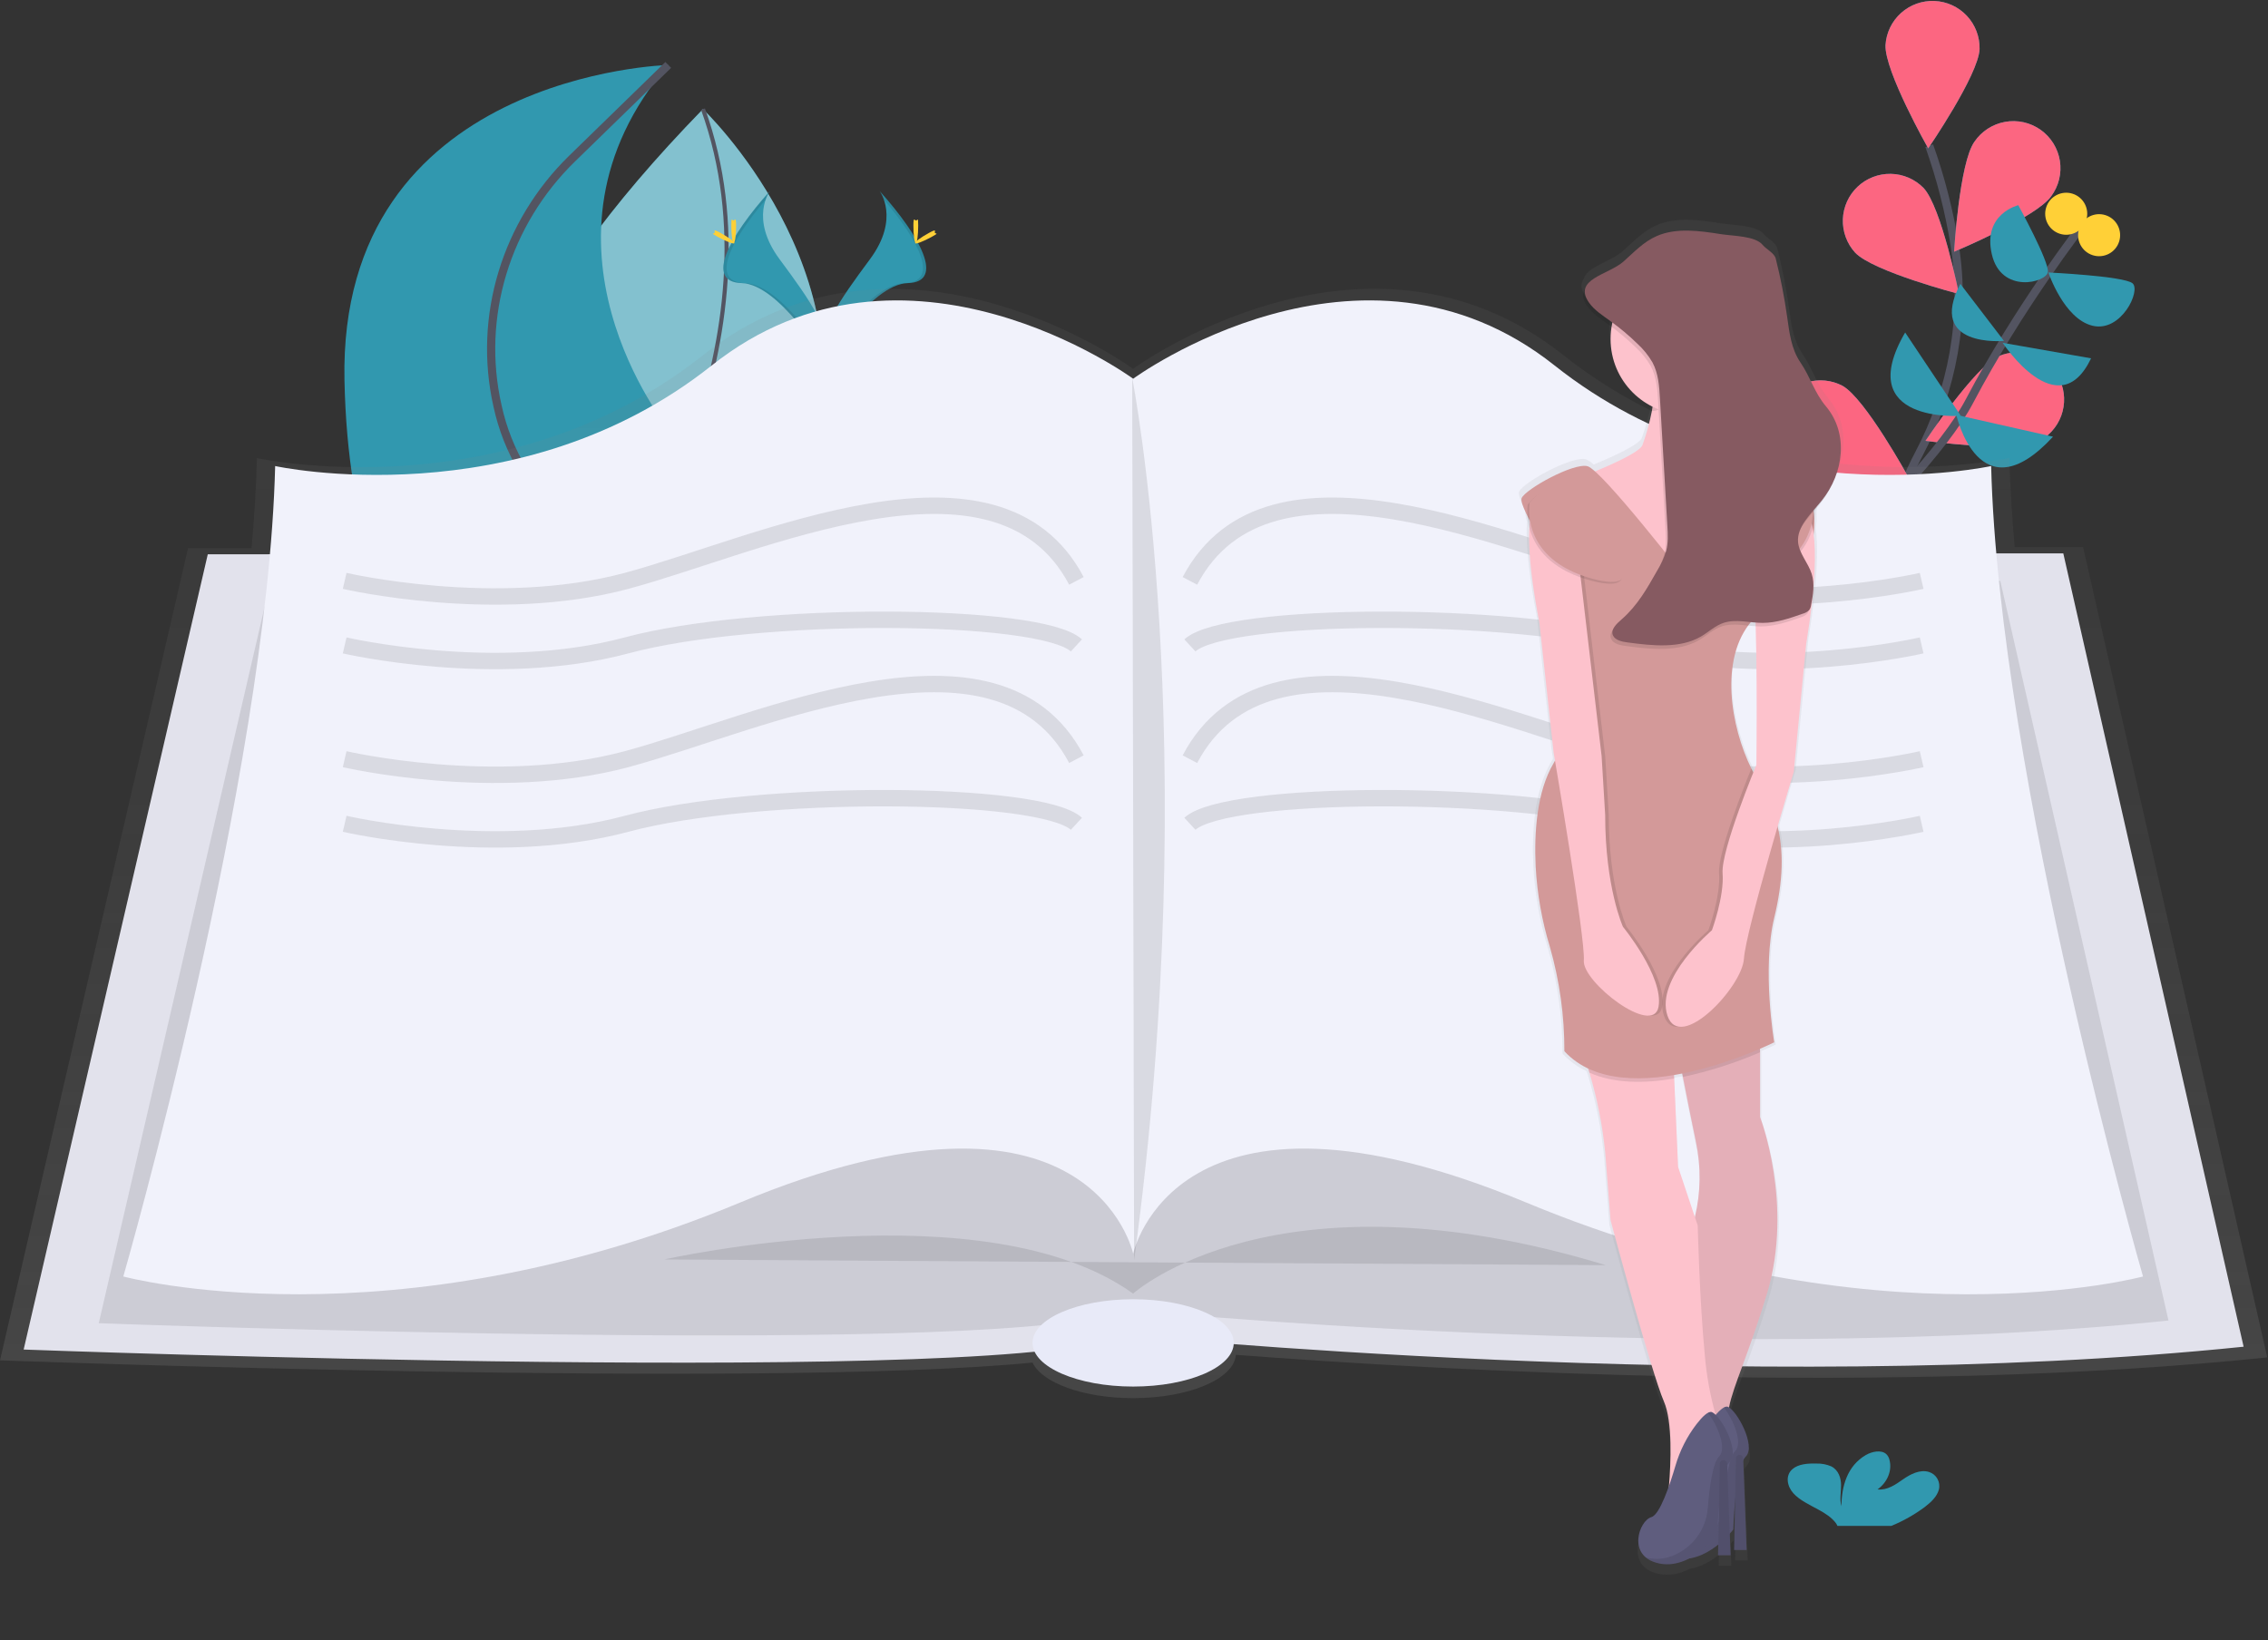 <svg width="553" height="400" viewBox="0 0 553 400" fill="none" xmlns="http://www.w3.org/2000/svg">
<rect x="0" y="0" width="553" height="400" fill="#333333" stroke="none"/>
<g clip-path="url(#clip0)">
<path d="M150.853 142.14C150.853 142.14 75.432 125.276 171.398 26.608C171.398 26.608 212.763 65.816 197.591 114.552C191.491 134.148 171.859 146.245 151.971 142.37L150.853 142.14Z" fill="#3198AF"/>
<path opacity="0.4" d="M150.853 142.14C149.198 141.77 77.041 123.61 171.398 26.608C171.398 26.608 212.763 65.816 197.591 114.552C191.491 134.148 171.859 146.245 151.971 142.37L150.853 142.14Z" fill="white"/>
<path d="M151.853 142.703C151.853 142.703 191.691 82.69 171.408 26.613" stroke="#535461" stroke-miterlimit="10"/>
<path d="M461.126 200.415C461.126 200.415 448.126 148.075 467.825 110.81C476.098 95.171 479.384 77.354 476.621 59.88C475.295 51.591 473.212 43.441 470.398 35.532" stroke="#535461" stroke-width="2" stroke-miterlimit="10"/>
<path d="M482.675 11.974C482.403 18.309 470.147 36.183 470.147 36.183C470.147 36.183 459.465 17.325 459.737 10.99C459.925 7.99 461.282 5.184 463.517 3.173C465.751 1.163 468.685 0.109 471.688 0.238C474.691 0.367 477.524 1.668 479.578 3.863C481.632 6.057 482.744 8.969 482.675 11.974Z" fill="#3198AF"/>
<path d="M500.133 47.87C496.463 53.042 476.457 61.387 476.457 61.387C476.457 61.387 477.738 39.751 481.409 34.579C482.266 33.313 483.368 32.231 484.649 31.397C485.931 30.563 487.366 29.993 488.87 29.721C490.375 29.449 491.919 29.48 493.411 29.812C494.904 30.145 496.315 30.772 497.561 31.657C498.808 32.542 499.865 33.668 500.671 34.967C501.477 36.267 502.016 37.714 502.255 39.224C502.494 40.734 502.429 42.277 502.064 43.762C501.699 45.246 501.04 46.643 500.128 47.87H500.133Z" fill="#3198AF"/>
<path d="M496.735 107.791C490.958 110.4 469.476 107.509 469.476 107.509C469.476 107.509 481.506 89.482 487.283 86.868C490.046 85.682 493.165 85.629 495.968 86.718C498.771 87.807 501.034 89.953 502.272 92.693C503.51 95.433 503.624 98.55 502.588 101.374C501.553 104.197 499.451 106.501 496.735 107.791Z" fill="#3198AF"/>
<path d="M483.956 152.55C478.702 156.097 457.04 156.876 457.04 156.876C457.04 156.876 465.852 137.075 471.106 133.523C473.629 131.883 476.696 131.3 479.646 131.899C482.595 132.498 485.191 134.231 486.876 136.725C488.56 139.219 489.198 142.275 488.652 145.235C488.106 148.194 486.42 150.821 483.956 152.55Z" fill="#3198AF"/>
<path d="M452.325 61.602C456.676 66.216 477.651 71.69 477.651 71.69C477.651 71.69 473.366 50.443 469.014 45.835C466.908 43.688 464.043 42.453 461.036 42.396C458.029 42.339 455.119 43.464 452.933 45.529C450.746 47.595 449.458 50.436 449.344 53.442C449.23 56.447 450.3 59.377 452.325 61.602Z" fill="#3198AF"/>
<path d="M438.044 114.117C443.58 117.192 465.211 116.167 465.211 116.167C465.211 116.167 454.79 97.171 449.249 94.08C446.599 92.68 443.506 92.372 440.631 93.222C437.757 94.072 435.328 96.012 433.865 98.628C432.402 101.244 432.02 104.329 432.801 107.223C433.582 110.117 435.464 112.591 438.044 114.117Z" fill="#3198AF"/>
<path d="M431.17 167.082C436.101 171.065 457.614 173.694 457.614 173.694C457.614 173.694 450.531 153.191 445.599 149.223C443.224 147.381 440.222 146.544 437.236 146.891C434.251 147.238 431.52 148.742 429.631 151.08C427.742 153.418 426.845 156.403 427.133 159.395C427.421 162.387 428.87 165.147 431.17 167.082Z" fill="#3198AF"/>
<path d="M482.675 11.974C482.403 18.309 470.147 36.183 470.147 36.183C470.147 36.183 459.465 17.325 459.737 10.99C459.925 7.99 461.282 5.184 463.517 3.173C465.751 1.163 468.685 0.109 471.688 0.238C474.691 0.367 477.524 1.668 479.578 3.863C481.632 6.057 482.744 8.969 482.675 11.974Z" fill="#FC6681"/>
<path d="M500.133 47.87C496.463 53.042 476.457 61.387 476.457 61.387C476.457 61.387 477.738 39.751 481.409 34.579C482.266 33.313 483.368 32.231 484.649 31.397C485.931 30.563 487.366 29.993 488.87 29.721C490.375 29.449 491.919 29.48 493.411 29.812C494.904 30.145 496.315 30.772 497.561 31.657C498.808 32.542 499.865 33.668 500.671 34.967C501.477 36.267 502.016 37.714 502.255 39.224C502.494 40.734 502.429 42.277 502.064 43.762C501.699 45.246 501.04 46.643 500.128 47.87H500.133Z" fill="#FC6681"/>
<path d="M496.735 107.791C490.958 110.4 469.476 107.509 469.476 107.509C469.476 107.509 481.506 89.482 487.283 86.868C490.046 85.682 493.165 85.629 495.968 86.718C498.771 87.807 501.034 89.953 502.272 92.693C503.51 95.433 503.624 98.55 502.588 101.374C501.553 104.197 499.451 106.501 496.735 107.791Z" fill="#FC6681"/>
<path d="M483.956 152.55C478.702 156.097 457.04 156.876 457.04 156.876C457.04 156.876 465.852 137.075 471.106 133.523C473.629 131.883 476.696 131.3 479.646 131.899C482.595 132.498 485.191 134.231 486.876 136.725C488.56 139.219 489.198 142.275 488.652 145.235C488.106 148.194 486.42 150.821 483.956 152.55Z" fill="#FC6681"/>
<path d="M452.325 61.602C456.676 66.216 477.651 71.69 477.651 71.69C477.651 71.69 473.366 50.443 469.014 45.835C466.908 43.688 464.043 42.453 461.036 42.396C458.029 42.339 455.119 43.464 452.933 45.529C450.746 47.595 449.458 50.436 449.344 53.442C449.23 56.447 450.3 59.377 452.325 61.602Z" fill="#FC6681"/>
<path d="M438.044 114.117C443.58 117.192 465.211 116.167 465.211 116.167C465.211 116.167 454.79 97.171 449.249 94.08C446.599 92.68 443.506 92.372 440.631 93.222C437.757 94.072 435.328 96.012 433.865 98.628C432.402 101.244 432.02 104.329 432.801 107.223C433.582 110.117 435.464 112.591 438.044 114.117Z" fill="#FC6681"/>
<path d="M431.17 167.082C436.101 171.065 457.614 173.694 457.614 173.694C457.614 173.694 450.531 153.191 445.599 149.223C443.224 147.381 440.222 146.544 437.236 146.891C434.251 147.238 431.52 148.742 429.631 151.08C427.742 153.418 426.845 156.403 427.133 159.395C427.421 162.387 428.87 165.147 431.17 167.082Z" fill="#FC6681"/>
<path d="M413.537 166.61C413.537 166.61 468.056 120.924 480.173 97.883C492.291 74.842 507.735 54.995 507.735 54.995" stroke="#535461" stroke-width="2" stroke-miterlimit="10"/>
<path d="M500.584 106.489L477.005 101.169C477.005 101.169 482.562 126.05 500.584 106.489Z" fill="#3198AF"/>
<path d="M464.529 81.081L478.102 101.41C478.102 101.41 451.581 103.337 464.529 81.081Z" fill="#3198AF"/>
<path d="M509.862 87.38L488.303 83.597C488.303 83.597 501.85 104.198 509.862 87.38Z" fill="#3198AF"/>
<path d="M477.979 69.219L488.621 83.131C488.621 83.131 469.783 84.904 477.979 69.219Z" fill="#3198AF"/>
<path d="M499.457 66.446C499.457 66.446 517.833 67.323 519.96 69.076C522.087 70.829 517.223 81.111 510.221 79.435C503.219 77.759 499.457 66.446 499.457 66.446Z" fill="#3198AF"/>
<path d="M492.116 50.038C492.116 50.038 499.616 63.704 499.334 66.303C499.052 68.901 487.908 71.823 485.653 61.971C483.397 52.12 492.116 50.038 492.116 50.038Z" fill="#3198AF"/>
<path d="M516.707 58.899C517.562 56.2 516.067 53.32 513.368 52.465C510.669 51.611 507.788 53.106 506.934 55.804C506.079 58.503 507.574 61.384 510.273 62.239C512.972 63.093 515.853 61.598 516.707 58.899Z" fill="#FFD037"/>
<path d="M508.686 53.671C509.541 50.972 508.045 48.092 505.347 47.237C502.648 46.383 499.767 47.878 498.913 50.577C498.058 53.276 499.553 56.156 502.252 57.011C504.951 57.865 507.831 56.37 508.686 53.671Z" fill="#FFD037"/>
<path d="M168.568 178.338C168.568 178.338 190.609 161.935 162.93 104.526C162.93 104.526 126.024 58.906 162.93 15.849C162.93 15.849 82.454 17.899 83.992 92.737C85.53 167.574 124.23 178.338 124.23 178.338H168.568Z" fill="#3198AF"/>
<path d="M147.983 178.338C147.983 178.338 142.432 138.869 127.567 114.778C124.631 109.905 122.52 104.581 121.318 99.021C116.351 77.169 123.435 54.319 139.484 38.68L162.935 15.834" stroke="#535461" stroke-width="2" stroke-miterlimit="10"/>
<path d="M214.47 46.578C214.47 46.578 219.535 53.201 212.133 63.197C204.731 73.192 198.631 81.65 201.097 87.862C201.097 87.862 212.261 69.296 221.349 69.035C230.437 68.773 224.466 57.743 214.47 46.578Z" fill="#3198AF"/>
<path opacity="0.1" d="M214.47 46.578C214.908 47.218 215.254 47.917 215.495 48.654C224.363 59.07 229.084 68.794 220.565 69.04C212.625 69.266 203.101 83.464 200.82 87.047C200.895 87.323 200.986 87.596 201.092 87.862C201.092 87.862 212.256 69.296 221.344 69.035C230.432 68.773 224.466 57.743 214.47 46.578Z" fill="black"/>
<path d="M223.881 55.016C223.881 57.348 223.62 59.234 223.297 59.234C222.974 59.234 222.713 57.343 222.713 55.016C222.713 52.688 223.041 53.78 223.364 53.78C223.687 53.78 223.881 52.688 223.881 55.016Z" fill="#FFD037"/>
<path d="M227.111 57.799C225.06 58.916 223.282 59.588 223.128 59.306C222.974 59.024 224.507 57.891 226.552 56.774C228.597 55.656 227.792 56.471 227.946 56.774C228.1 57.076 229.156 56.681 227.111 57.799Z" fill="#FFD037"/>
<path d="M187.734 46.578C187.734 46.578 182.669 53.201 190.071 63.197C197.473 73.192 203.573 81.65 201.107 87.862C201.107 87.862 189.943 69.296 180.855 69.035C171.767 68.773 177.728 57.743 187.734 46.578Z" fill="#3198AF"/>
<path opacity="0.1" d="M187.734 46.578C187.296 47.218 186.951 47.917 186.709 48.654C177.841 59.07 173.12 68.794 181.639 69.04C189.579 69.266 199.103 83.464 201.384 87.047C201.309 87.323 201.218 87.596 201.112 87.862C201.112 87.862 189.933 69.291 180.845 69.04C171.757 68.789 177.728 57.743 187.734 46.578Z" fill="black"/>
<path d="M178.313 55.016C178.313 57.348 178.574 59.234 178.897 59.234C179.22 59.234 179.481 57.343 179.481 55.016C179.481 52.688 179.153 53.78 178.83 53.78C178.507 53.78 178.313 52.688 178.313 55.016Z" fill="#FFD037"/>
<path d="M175.083 57.799C177.134 58.916 178.912 59.588 179.066 59.306C179.22 59.024 177.687 57.891 175.642 56.774C173.597 55.656 174.402 56.471 174.248 56.774C174.094 57.076 173.038 56.681 175.083 57.799Z" fill="#FFD037"/>
<path d="M552.822 331.022L507.914 133.431H491.23C490.563 125.88 490.117 118.566 489.948 111.677C489.948 111.677 429.463 124.912 381.229 86.621C332.995 48.331 276.288 89.933 276.288 89.933L276.067 89.774V89.697V89.794C272.131 87.006 217.807 49.777 171.362 86.652C123.148 124.942 62.643 111.707 62.643 111.707C62.474 118.684 62.023 126.06 61.341 133.682H45.861L0 331.734C0 331.734 186.427 338.715 251.756 332.277C254.098 337.229 264.196 340.95 276.293 340.95C289.887 340.95 300.943 336.25 301.328 330.391C352.181 334.261 461.607 340.448 552.822 331.022Z" fill="url(#paint0_linear)"/>
<path d="M50.664 135.168L5.767 329.099C5.767 329.099 252.919 338.357 272.823 325.398C272.823 325.398 426.255 340.904 547.055 328.407L503.086 134.943L50.664 135.168Z" fill="#E2E2EC"/>
<path opacity="0.1" d="M65.939 141.868L24.081 322.672C24.081 322.672 254.508 331.303 273.064 319.222C273.064 319.222 416.111 333.677 528.735 322.026L487.729 141.653L65.939 141.868Z" fill="black"/>
<path d="M485.499 113.65C485.499 113.65 426.254 126.608 379.045 89.118C331.836 51.627 276.293 92.357 276.293 92.357C276.293 92.357 220.754 51.627 173.545 89.118C126.337 126.608 67.092 113.65 67.092 113.65C65.226 189.092 30.068 311.282 30.068 311.282C30.068 311.282 94.864 328.869 180.491 293.234C266.118 257.599 276.298 305.731 276.298 305.731C276.298 305.731 286.478 257.594 372.105 293.234C457.732 328.874 522.528 311.282 522.528 311.282C522.528 311.282 487.349 189.092 485.499 113.65Z" fill="#F1F2FB"/>
<path opacity="0.1" d="M161.977 307.13C161.977 307.13 240.197 289.543 276.283 315.46C276.283 315.46 310.995 283.987 391.527 308.519" fill="black"/>
<path d="M276.293 338.126C289.842 338.126 300.825 333.359 300.825 327.48C300.825 321.6 289.842 316.833 276.293 316.833C262.744 316.833 251.761 321.6 251.761 327.48C251.761 333.359 262.744 338.126 276.293 338.126Z" fill="#E8EAF8"/>
<path opacity="0.1" d="M276.062 92.127C276.062 92.127 293.649 181.455 276.524 307.345L276.062 92.127Z" fill="black"/>
<path opacity="0.1" d="M84.038 141.653C84.038 141.653 120.877 150.213 152.765 141.653C184.653 133.092 243.201 105.09 262.458 141.653" stroke="black" stroke-width="4" stroke-miterlimit="10"/>
<path opacity="0.1" d="M84.038 157.389C84.038 157.389 120.877 165.949 152.765 157.389C184.653 148.829 253.698 149.29 262.458 157.389" stroke="black" stroke-width="4" stroke-miterlimit="10"/>
<path opacity="0.1" d="M84.038 185.135C84.038 185.135 120.877 193.695 152.765 185.135C184.653 176.575 243.201 148.572 262.458 185.135" stroke="black" stroke-width="4" stroke-miterlimit="10"/>
<path opacity="0.1" d="M84.038 200.892C84.038 200.892 120.877 209.452 152.765 200.892C184.653 192.332 253.698 192.793 262.458 200.892" stroke="black" stroke-width="4" stroke-miterlimit="10"/>
<path opacity="0.1" d="M468.553 141.653C468.553 141.653 431.714 150.213 399.826 141.653C367.938 133.092 309.391 105.09 290.133 141.653" stroke="black" stroke-width="4" stroke-miterlimit="10"/>
<path opacity="0.1" d="M468.553 157.389C468.553 157.389 431.714 165.949 399.826 157.389C367.938 148.829 298.893 149.29 290.133 157.389" stroke="black" stroke-width="4" stroke-miterlimit="10"/>
<path opacity="0.1" d="M468.553 185.135C468.553 185.135 431.714 193.695 399.826 185.135C367.938 176.575 309.391 148.572 290.133 185.135" stroke="black" stroke-width="4" stroke-miterlimit="10"/>
<path opacity="0.1" d="M468.553 200.892C468.553 200.892 431.714 209.452 399.826 200.892C367.938 192.332 298.893 192.793 290.133 200.892" stroke="black" stroke-width="4" stroke-miterlimit="10"/>
<path d="M469.301 367.507C470.839 366.333 472.3 364.944 472.746 363.268C472.974 362.378 472.852 361.434 472.405 360.631C471.958 359.828 471.219 359.227 470.342 358.952C468.133 358.265 465.775 359.511 463.981 360.772C462.187 362.033 460.142 363.473 457.799 363.207C460.224 361.454 461.387 358.593 460.71 356.031C460.596 355.472 460.314 354.962 459.901 354.57C458.675 353.498 456.451 353.96 454.985 354.8C450.315 357.481 449.013 362.653 448.988 367.312C448.516 365.631 448.916 363.883 448.901 362.156C448.885 360.428 448.311 358.522 446.527 357.594C445.386 357.101 444.151 356.865 442.908 356.902C440.812 356.84 438.469 357.01 437.039 358.265C435.261 359.803 435.722 362.433 437.27 364.145C438.818 365.857 441.176 366.933 443.344 368.117C445 369.019 446.671 370.07 447.686 371.495C447.816 371.684 447.924 371.887 448.009 372.1H461.167C464.058 370.911 466.79 369.368 469.301 367.507Z" fill="#3198AF"/>
<path d="M378.323 182.926C378.323 182.926 378.451 183.664 378.666 184.976C378.554 185.181 378.441 185.386 378.323 185.586C374.12 192.66 373.474 202.85 373.869 211.215C374.237 217.962 375.419 224.64 377.39 231.104C379.794 239.504 381.002 248.201 380.978 256.938C382.641 258.736 384.64 260.192 386.863 261.223C386.975 261.566 387.093 261.915 387.196 262.248C389.133 268.704 390.443 275.332 391.107 282.039L392.429 298.78C392.429 298.78 402.563 336.67 405.644 343.718C407.837 348.731 407.356 359.096 406.894 364.652C405.577 368.389 403.973 371.951 402.558 372.341C399.995 373.069 397.432 379.24 401.164 382.341C401.443 382.573 401.743 382.779 402.061 382.957L402.209 383.039L402.481 383.177L402.881 383.356L403.086 383.433L403.511 383.577L403.696 383.633C403.896 383.69 404.101 383.746 404.321 383.797C406.919 384.308 409.615 383.882 411.928 382.593C414.737 382.172 417.233 380.665 419.104 379.143L419.053 381.814H422.128L421.985 376.478C422.538 375.857 422.846 375.452 422.846 375.452C422.846 375.452 422.938 372.228 423.292 368.476L423.066 380.517H426.142L425.311 358.296C425.467 357.964 425.672 357.658 425.921 357.389C428.484 354.826 424.056 346.558 421.764 345.179C422.79 339.746 426.701 331.898 431.211 316.854C437.818 294.813 429.448 273.238 429.448 273.238V256.323C431.667 255.369 432.975 254.718 432.975 254.718C432.975 254.718 429.899 236.655 432.975 223.881C434.969 215.624 435.486 208.288 433.82 201.271C436.035 193.644 437.824 187.754 437.824 187.754L440.899 156.036C441.683 151.274 442.211 147.199 442.55 143.734C442.606 143.303 442.647 142.867 442.668 142.437C443.231 135.983 443.108 131.673 442.739 128.853C442.919 127.561 442.98 126.256 442.924 124.953C442.995 124.284 443.023 123.611 443.006 122.938C443.447 122.426 443.877 121.913 444.287 121.4C445.379 120.045 446.306 118.565 447.05 116.992C450.438 110.6 450.536 102.794 445.805 97.16C442.893 93.69 441.986 89.953 439.469 86.258C437.167 82.875 436.732 78.82 436.178 74.924C435.493 70.082 434.552 65.279 433.359 60.536C433.005 59.142 431.068 58.286 430.104 57.127C428.243 54.888 422.81 54.964 419.678 54.467C414.419 53.632 408.724 52.852 403.937 54.918C400.605 56.359 398.211 58.978 395.607 61.29C392.803 63.776 387.062 64.975 386.171 67.953C385.376 69.091 385.335 70.516 386.683 72.423C387.985 74.258 390.035 75.57 391.947 76.944C392.193 77.118 392.424 77.303 392.665 77.457C392.017 81.412 392.656 85.472 394.487 89.037C396.319 92.602 399.247 95.486 402.84 97.263C402.789 97.596 402.732 97.924 402.671 98.247C402.108 101.121 401.334 103.95 400.354 106.71C399.785 108.411 393.203 111.384 388.564 113.291C388.028 112.74 387.389 112.3 386.683 111.994C383.157 111.113 371.265 117.72 370.383 119.924C370.137 120.539 370.783 122.241 371.834 124.384C371.903 125.36 372.063 126.328 372.31 127.275C372.049 131.785 372.52 139.064 374.791 150.766L378.323 182.926ZM427.787 187.882C427.623 187.57 427.454 187.252 427.275 186.924C422.379 177.026 419.473 161.023 426.485 151.479C427.111 151.545 427.736 151.607 428.361 151.648C428.777 164.637 428.536 185.991 428.536 185.991C428.536 185.991 428.259 186.709 427.787 187.882ZM410.313 263.325C411.308 268.322 412.476 274.13 413.568 279.409C414.867 285.557 414.779 291.917 413.312 298.027L409.17 285.601L408.207 263.74L408.145 262.843C408.811 262.73 409.473 262.609 410.129 262.479L410.313 263.325Z" fill="url(#paint1_linear)"/>
<path d="M413.512 278.456C414.79 284.507 414.704 290.767 413.261 296.781C413.002 297.924 412.66 299.046 412.235 300.138L413.404 347.655L413.537 353.042C414.62 353.27 415.716 353.431 416.818 353.524C417.84 353.63 418.871 353.63 419.893 353.524C420.919 353.396 421.821 353.088 422.303 352.499C422.784 351.909 422.887 350.961 422.205 349.582C421.455 348.067 421.165 346.365 421.37 344.687C421.411 344.216 421.488 343.718 421.58 343.206C422.605 337.859 426.434 330.13 430.878 315.326C437.383 293.644 429.146 272.397 429.146 272.397V252.437L407.899 250.269C407.899 250.269 408.924 255.641 410.334 262.622C411.287 267.543 412.435 273.259 413.512 278.456Z" fill="#FDC2CC"/>
<path opacity="0.1" d="M413.512 278.456C414.79 284.507 414.704 290.767 413.261 296.781C413.002 297.924 412.66 299.046 412.235 300.138L413.404 347.655L413.537 353.042C414.62 353.27 415.716 353.431 416.818 353.524C417.84 353.63 418.871 353.63 419.893 353.524C420.919 353.396 421.821 353.088 422.303 352.499C422.784 351.909 422.887 350.961 422.205 349.582C421.455 348.067 421.165 346.365 421.37 344.687C421.411 344.216 421.488 343.718 421.58 343.206C422.605 337.859 426.434 330.13 430.878 315.326C437.383 293.644 429.146 272.397 429.146 272.397V252.437L407.899 250.269C407.899 250.269 408.924 255.641 410.334 262.622C411.287 267.543 412.435 273.259 413.512 278.456Z" fill="black"/>
<path d="M384.023 252.437C385.424 255.391 386.602 258.446 387.544 261.577C389.451 267.931 390.74 274.454 391.394 281.055L392.696 297.535C392.696 297.535 402.67 334.825 405.705 341.765C407.863 346.702 407.391 356.902 406.935 362.381C406.751 364.606 406.571 366.052 406.571 366.052L410.995 360.634L416.792 353.524L419.437 350.279L420.016 349.572C419.317 348.118 418.75 346.603 418.325 345.046C416.983 340.297 416.1 335.431 415.685 330.514C414.383 317.074 413.952 298.857 413.952 298.857L413.266 296.807L409.165 284.551L408.217 263.022L407.863 255.052L384.023 252.437Z" fill="#FDC2CC"/>
<path d="M417.566 345.979C415.228 349.027 413.479 352.484 412.41 356.174C411.031 360.864 408.606 368.071 406.571 368.65C403.537 369.517 400.502 378.19 408.304 379.927C416.105 381.665 422.615 372.987 422.615 372.987C422.615 372.987 423.051 357.809 425.65 355.21C428.249 352.612 423.481 343.934 421.313 343.067C420.447 342.714 418.981 344.149 417.566 345.979Z" fill="#5F5D7E"/>
<path opacity="0.1" d="M405.705 378.625C407.745 379.053 409.865 378.86 411.795 378.072C414.17 377.121 416.23 375.519 417.736 373.451C419.243 371.383 420.137 368.932 420.314 366.38C420.683 361.736 421.462 355.492 423.046 353.908C425.096 351.858 422.533 346.015 420.329 343.221C420.471 343.126 420.632 343.062 420.802 343.036C420.971 343.009 421.144 343.02 421.308 343.067C423.476 343.934 428.249 352.607 425.645 355.21C423.041 357.814 422.61 372.987 422.61 372.987C422.61 372.987 416.116 381.66 408.309 379.917C407.173 379.698 406.108 379.207 405.203 378.487C405.367 378.538 405.531 378.584 405.705 378.625Z" fill="black"/>
<path d="M425.035 355.574L425.87 377.974H422.836L423.256 355.59C423.268 355.364 423.368 355.152 423.535 355C423.702 354.847 423.922 354.766 424.148 354.775C424.37 354.768 424.587 354.847 424.752 354.996C424.918 355.145 425.019 355.352 425.035 355.574Z" fill="#5F5D7E"/>
<path opacity="0.15" d="M425.035 355.574L425.87 377.974H422.836L423.256 355.59C423.268 355.364 423.368 355.152 423.535 355C423.702 354.847 423.922 354.766 424.148 354.775C424.37 354.768 424.587 354.847 424.752 354.996C424.918 355.145 425.019 355.352 425.035 355.574Z" fill="black"/>
<path d="M413.666 347.281C411.327 350.329 409.578 353.786 408.509 357.476C407.13 362.166 404.706 369.373 402.671 369.952C399.636 370.819 396.602 379.491 404.403 381.229C412.205 382.967 418.714 374.278 418.714 374.278C418.714 374.278 419.15 359.101 421.749 356.502C424.348 353.903 419.581 345.225 417.413 344.359C416.536 344.036 415.08 345.451 413.666 347.281Z" fill="#5F5D7E"/>
<path opacity="0.1" d="M401.804 379.917C403.844 380.344 405.965 380.151 407.894 379.363C410.269 378.413 412.329 376.811 413.836 374.743C415.342 372.675 416.236 370.224 416.413 367.671C416.782 363.027 417.561 356.784 419.145 355.2C421.195 353.15 418.632 347.306 416.428 344.513C416.57 344.417 416.732 344.354 416.901 344.328C417.07 344.301 417.243 344.312 417.407 344.359C419.576 345.225 424.348 353.898 421.744 356.502C419.14 359.106 418.714 374.279 418.714 374.279C418.714 374.279 412.21 382.951 404.403 381.219C403.268 381 402.202 380.509 401.297 379.789C401.481 379.84 401.63 379.886 401.804 379.917Z" fill="black"/>
<path d="M421.129 356.851L421.964 379.251H418.909L419.33 356.866C419.341 356.64 419.442 356.428 419.609 356.276C419.775 356.123 419.996 356.043 420.221 356.051C420.447 356.038 420.669 356.115 420.839 356.265C421.009 356.414 421.113 356.625 421.129 356.851Z" fill="#5F5D7E"/>
<path opacity="0.15" d="M421.129 356.851L421.964 379.251H418.909L419.33 356.866C419.341 356.64 419.442 356.428 419.609 356.276C419.775 356.123 419.996 356.043 420.221 356.051C420.447 356.038 420.669 356.115 420.839 356.265C421.009 356.414 421.113 356.625 421.129 356.851Z" fill="black"/>
<path d="M384.458 116.715L401.804 144.036L422.185 146.64C422.185 146.64 434.758 121.923 434.328 120.621C433.897 119.319 427.387 116.721 421.318 111.948C415.249 107.176 422.62 87.232 422.62 87.232L402.676 88.964C402.753 89.231 402.829 89.477 402.886 89.774C403.68 93.142 403.398 96.878 402.788 100.164C402.232 102.988 401.468 105.767 400.502 108.478C399.636 111.077 384.458 116.715 384.458 116.715Z" fill="#FDC2CC"/>
<path opacity="0.1" d="M407.873 250.269C407.873 250.269 408.898 255.641 410.308 262.622C416.764 261.249 423.067 259.237 429.125 256.615V252.437L407.873 250.269Z" fill="black"/>
<path opacity="0.1" d="M384.023 252.437C385.424 255.391 386.602 258.446 387.544 261.577C393.577 264.299 401.081 264.222 408.222 263.007L407.868 255.036L384.023 252.437Z" fill="black"/>
<path d="M378.82 186.094C374.683 193.06 374.048 203.081 374.437 211.344C374.8 217.983 375.963 224.554 377.903 230.914C380.271 239.182 381.461 247.743 381.439 256.343C396.181 272.387 432.605 254.175 432.605 254.175C432.605 254.175 429.571 236.399 432.605 223.82C434.717 215.075 435.168 207.371 433.026 199.99C432.04 196.617 430.585 193.399 428.705 190.43C428.131 189.518 427.572 188.508 427.034 187.426C422.01 177.267 419.109 160.577 427.188 151.371C428.027 150.413 428.973 149.553 430.007 148.808C437.05 143.708 440.258 138.044 441.612 133.251C442.458 130.274 442.633 127.145 442.124 124.091C441.258 119.319 429.115 114.983 429.115 114.983C429.55 129.294 411.338 141.432 411.338 141.432C411.338 141.432 390.522 114.547 387.057 113.681C383.592 112.815 371.88 119.319 371.013 121.488C370.147 123.656 380.553 139.7 380.553 139.7C380.553 139.7 387.062 172.218 378.82 186.094Z" fill="#D39999"/>
<path opacity="0.1" d="M429.991 148.803C437.034 143.703 440.243 138.039 441.596 133.246C441.258 126.07 439.546 124.958 439.546 124.958C439.546 124.958 425.219 138.828 426.521 143.616C426.818 144.718 427.034 147.599 427.172 151.387C428.011 150.421 428.956 149.554 429.991 148.803Z" fill="black"/>
<path opacity="0.1" d="M405.705 247.67C408.74 256.779 423.917 240.73 424.353 233.795C424.63 229.356 429.525 211.953 433.01 199.995C432.024 196.622 430.57 193.404 428.689 190.435C428.115 189.523 427.557 188.513 427.018 187.431C425.373 191.476 418.766 208.053 419.15 212.984C419.586 218.622 416.546 226.859 416.546 226.859C416.546 226.859 402.671 238.562 405.705 247.67Z" fill="black"/>
<path d="M440.397 124.953C440.397 124.953 445.169 127.987 440.397 157.04L437.362 188.262C437.362 188.262 425.655 226.854 425.219 233.795C424.783 240.735 409.611 256.774 406.571 247.67C403.532 238.567 417.413 226.854 417.413 226.854C417.413 226.854 420.447 218.617 420.016 212.979C419.586 207.34 428.254 186.529 428.254 186.529C428.254 186.529 428.689 148.373 427.387 143.6C426.085 138.828 440.397 124.953 440.397 124.953Z" fill="#FDC2CC"/>
<path opacity="0.1" d="M376.221 121.482C376.221 121.482 370.583 122.784 376.221 151.838L379.691 183.495C379.691 183.495 387.498 229.028 387.062 234.241C386.627 239.454 403.978 252.888 405.274 245.517C406.571 238.147 396.601 226.003 396.601 226.003C396.601 226.003 392.255 216.449 392.255 198.667L391.389 184.356L385.325 132.759L376.221 121.482Z" fill="black"/>
<path d="M375.34 121.482C375.34 121.482 369.701 122.784 375.34 151.838L378.81 183.495C378.81 183.495 386.616 229.028 386.181 234.241C385.745 239.454 403.096 252.888 404.393 245.517C405.69 238.147 395.72 226.003 395.72 226.003C395.72 226.003 391.383 216.464 391.383 198.683L390.517 184.371L384.458 132.759L375.34 121.482Z" fill="#FDC2CC"/>
<path opacity="0.1" d="M372.536 123C372.536 123 369.932 136.875 388.144 141.647C406.356 146.42 385.976 125.163 385.976 125.163C385.976 125.163 379.04 114.762 372.536 123Z" fill="black"/>
<path d="M372.966 122.569C372.966 122.569 370.368 136.44 388.58 141.212C406.792 145.984 386.411 124.732 386.411 124.732C386.411 124.732 379.471 114.327 372.966 122.569Z" fill="#D39999"/>
<path opacity="0.1" d="M442.35 123C442.35 123 444.954 136.875 426.742 141.647C408.529 146.42 428.905 125.163 428.905 125.163C428.905 125.163 435.825 114.762 442.35 123Z" fill="black"/>
<path d="M441.914 122.569C441.914 122.569 444.538 136.44 426.306 141.212C408.073 145.984 428.474 124.732 428.474 124.732C428.474 124.732 435.409 114.327 441.914 122.569Z" fill="#D39999"/>
<path opacity="0.1" d="M402.788 100.159C405.182 100.856 407.863 95.248 410.692 95.248C413.691 95.248 416.515 101.251 419.017 99.98C419.746 95.937 420.806 91.962 422.185 88.093L402.886 89.794C403.675 93.142 403.398 96.873 402.788 100.159Z" fill="black"/>
<path d="M411.128 101.102C421.305 101.102 429.556 92.852 429.556 82.675C429.556 72.498 421.305 64.247 411.128 64.247C400.951 64.247 392.701 72.498 392.701 82.675C392.701 92.852 400.951 101.102 411.128 101.102Z" fill="#FDC2CC"/>
<path opacity="0.1" d="M387.047 74.719C388.328 76.524 390.348 77.795 392.229 79.169C394.555 80.834 396.751 82.673 398.801 84.669C400.248 85.992 401.487 87.526 402.476 89.22C403.937 91.947 404.131 95.033 404.306 98.037L406.095 129.063C406.212 131.114 406.33 133.21 405.808 135.215C405.277 136.922 404.532 138.555 403.588 140.074C401.225 144.267 398.795 148.542 394.992 151.863C393.721 152.965 392.173 154.39 392.844 155.836C393.388 156.999 395.059 157.374 396.494 157.543C402.517 158.353 409.191 159.045 414.26 156.107C416.172 155 417.756 153.411 419.898 152.724C422.882 151.776 426.172 152.765 429.351 152.76C432.723 152.76 435.942 151.638 439.09 150.531C439.694 150.378 440.246 150.066 440.689 149.628C440.94 149.264 441.097 148.843 441.145 148.403C441.622 145.887 442.073 143.277 441.294 140.812C440.448 138.141 438.218 135.83 437.967 133.072C437.639 129.238 441.176 126.116 443.718 122.964C449.131 116.254 450.336 106.592 444.779 99.974C441.914 96.561 441.017 92.88 438.541 89.246C436.276 85.919 435.845 81.926 435.302 78.092C434.626 73.326 433.698 68.598 432.523 63.929C432.18 62.556 430.268 61.715 429.32 60.572C427.485 58.368 422.144 58.445 419.068 57.953C413.891 57.133 408.304 56.364 403.573 58.399C400.292 59.813 397.934 62.397 395.371 64.668C391.742 67.907 382.936 68.922 387.047 74.719Z" fill="black"/>
<path d="M387.483 73.853C388.764 75.657 390.784 76.929 392.665 78.302C394.991 79.971 397.187 81.813 399.236 83.813C400.684 85.136 401.923 86.67 402.911 88.364C404.372 91.091 404.567 94.177 404.741 97.181L406.546 128.197C406.664 130.248 406.782 132.344 406.259 134.348C405.729 136.056 404.983 137.689 404.039 139.208C401.676 143.4 399.246 147.675 395.443 150.997C394.172 152.099 392.624 153.524 393.295 154.969C393.839 156.133 395.51 156.507 396.945 156.676C402.968 157.486 409.642 158.178 414.711 155.241C416.623 154.134 418.207 152.545 420.35 151.858C423.333 150.91 426.624 151.899 429.802 151.894C433.174 151.894 436.394 150.771 439.541 149.664C440.145 149.512 440.697 149.2 441.14 148.762C441.391 148.398 441.548 147.977 441.596 147.537C442.073 145.02 442.524 142.411 441.745 139.946C440.899 137.275 438.669 134.963 438.418 132.206C438.09 128.372 441.627 125.25 444.169 122.097C449.582 115.388 450.787 105.726 445.23 99.108C442.365 95.694 441.468 92.014 438.992 88.38C436.727 85.053 436.296 81.06 435.753 77.226C435.077 72.459 434.15 67.732 432.975 63.063C432.631 61.69 430.719 60.849 429.771 59.706C427.936 57.502 422.595 57.578 419.519 57.087C414.342 56.266 408.755 55.498 404.024 57.532C400.743 58.947 398.385 61.531 395.822 63.801C392.152 67.041 383.372 68.056 387.483 73.853Z" fill="#865A61"/>
</g>
<defs>
<linearGradient id="paint0_linear" x1="276.411" y1="340.945" x2="276.411" y2="70.434" gradientUnits="userSpaceOnUse">
<stop stop-color="#808080" stop-opacity="0.25"/>
<stop offset="0.54" stop-color="#808080" stop-opacity="0.12"/>
<stop offset="1" stop-color="#808080" stop-opacity="0.1"/>
</linearGradient>
<linearGradient id="paint1_linear" x1="-71287.2" y1="267375" x2="-71287.2" y2="54382.3" gradientUnits="userSpaceOnUse">
<stop stop-color="#808080" stop-opacity="0.25"/>
<stop offset="0.54" stop-color="#808080" stop-opacity="0.12"/>
<stop offset="1" stop-color="#808080" stop-opacity="0.1"/>
</linearGradient>
<clipPath id="clip0">
<rect width="552.822" height="400" fill="white"/>
</clipPath>
</defs>
</svg>
